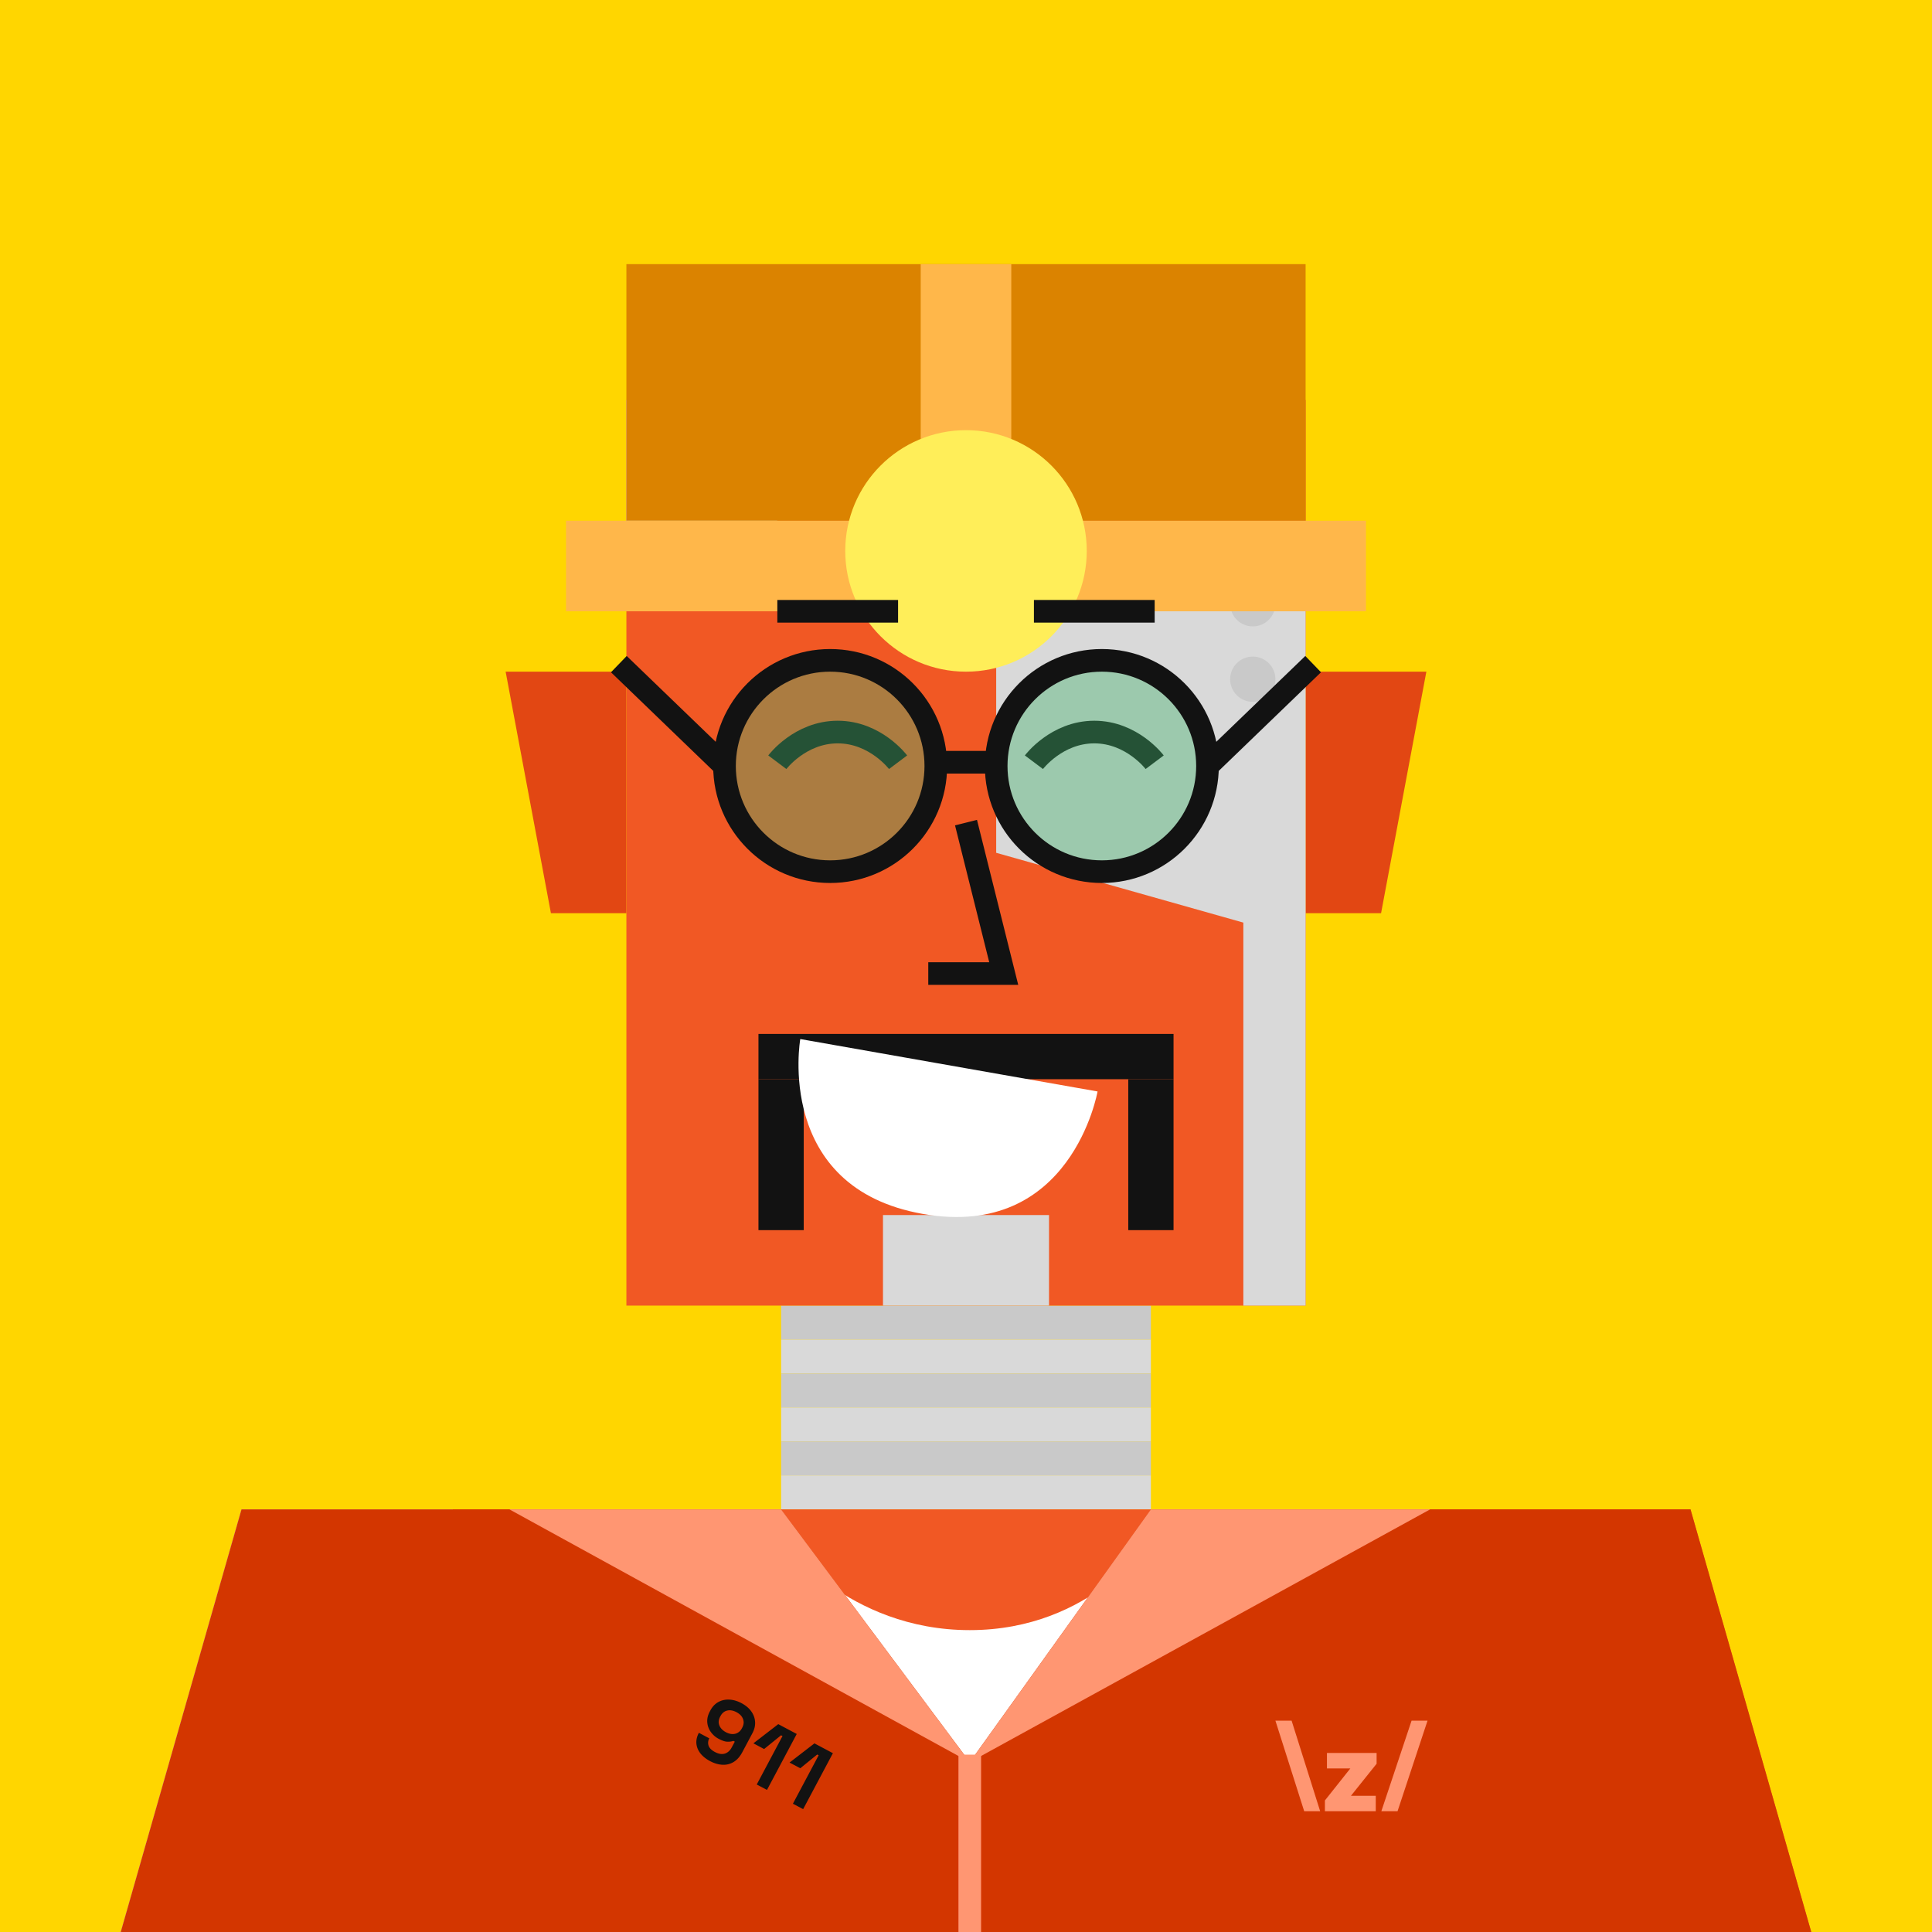<svg xmlns="http://www.w3.org/2000/svg" width="512" height="512" fill="none"><rect width="512" height="512" fill="#FFD600 "/><g skin='3'><path fill="#E24713" d="M134 178h32v64h-20l-12-64ZM378 178h-32v64h20l12-64Z"/><path fill="#C9C9C9" d="M207 346h98v9h-98z"/><path fill="#D9D9D9" d="M207 355h98v9h-98z"/><path fill="#C9C9C9" d="M207 364h98v9h-98z"/><path fill="#D9D9D9" d="M207 373h98v9h-98z"/><path fill="#C9C9C9" d="M207 382h98v9h-98z"/><path fill="#D9D9D9" d="M207 391h98v9h-98z"/><path fill="#F15824" d="M64 400h384l32 112H32l32-112Z"/><path fill="#D9D9D9" d="M64 400h56v88H76v24H32l32-112Z"/><path fill="#F15824" d="M166 106h180v240H166z"/><path fill="#D9D9D9" d="M264 146h82v200h-16.5V244.5L264 226v-80ZM166 106h40v44h-40v-44ZM234 322h44v24h-44z"/><circle cx="148" cy="436" r="12" fill="#D9D9D9"/><circle cx="332" cy="160" r="6" fill="#C9C9C9"/><circle cx="332" cy="180" r="6" fill="#C9C9C9"/><circle cx="92" cy="436" r="12" fill="#C9C9C9"/></g><g hair='35'><path fill="#DB8300" d="M166 138h180V70H166z"/><path fill="#FFB74A" d="M150 162h212v-24H150zM244 70h24v68h-24z"/><circle cx="256" cy="146" r="32" fill="#FFEE59"/></g><g dress='85'><path fill="#fff" d="M207 481h98v-73s-15.5 24-48 24-50-24-50-24v73Z"/><path fill="#D33600" d="M64 400h143l50 67 48-67h143l32 112H32l32-112Z"/><path fill="#FF9672" d="m338 456 7.629 24h4.228l-7.565-24H338Zm36.078 0-8.01 24h4.292l7.947-24h-4.229Zm-22.425 12.652h6.2l-6.74 8.487V480h13.478v-4.101h-6.573l6.796-8.487v-2.861h-13.161v4.101Z"/><path fill="#121212" d="M188.179 466.715c-1.102-.586-1.965-1.28-2.589-2.083-.61-.796-.957-1.66-1.041-2.592-.07-.925.15-1.868.661-2.829l2.755 1.465a2.482 2.482 0 0 0-.208 1.874c.191.663.76 1.246 1.706 1.749.961.511 1.827.655 2.598.43.779-.238 1.398-.788 1.856-1.649l.812-1.526-.382-.203c-.39.155-.9.228-1.53.219-.616-.001-1.404-.257-2.364-.767a5.934 5.934 0 0 1-2.081-1.813 5.087 5.087 0 0 1-.935-2.536c-.076-.947.149-1.915.674-2.904l.136-.254c.525-.989 1.217-1.727 2.073-2.213.857-.487 1.818-.71 2.884-.669 1.073.027 2.174.341 3.305.942 1.13.601 1.999 1.335 2.607 2.202.608.867.939 1.795.993 2.784.054.989-.178 1.971-.696 2.946l-2.693 5.064c-.639 1.201-1.419 2.073-2.342 2.615a5.084 5.084 0 0 1-2.959.71c-1.058-.055-2.138-.376-3.24-.962Zm4.186-7.668c.593.315 1.158.48 1.695.493.55.021 1.04-.099 1.469-.36.443-.254.803-.642 1.081-1.165l.09-.17c.421-.791.49-1.551.208-2.281-.261-.737-.836-1.342-1.726-1.815-.89-.473-1.721-.616-2.491-.427-.749.181-1.334.668-1.755 1.459l-.09.169c-.278.523-.405 1.035-.382 1.537.038.509.219.986.544 1.431.325.444.778.821 1.357 1.129Zm8.181 13.863 6.828-12.841-.382-.203-4.493 3.645-2.839-1.51 6.59-5.085 4.895 2.603-7.887 14.833-2.712-1.442Zm9.581 5.095 6.828-12.842-.381-.203-4.493 3.646-2.84-1.51 6.591-5.085 4.895 2.602-7.887 14.834-2.713-1.442Z"/><path fill="#FF9672" d="m207 400 50 67-122-67h72ZM305 400l-48 67 122-67h-74Z"/><path stroke="#FF9672" stroke-width="6" d="M257 465v47"/></g><g beard='4'><rect x="201" y="286" width="12" height="40" fill="#121212"/><rect x="299" y="286" width="12" height="40" fill="#121212"/><rect x="201" y="274" width="110" height="12" fill="#121212"/></g><g face='3'><path d="M290.865 289.25L212.081 275.358C212.081 275.358 205.135 314.75 244.555 321.701C283.975 328.652 290.865 289.25 290.865 289.25Z" fill="white"/><path d="M206 162H238" stroke="#121212" stroke-width="6"/><path d="M206 202C206 202 212 194 222 194C232 194 238 202 238 202" stroke="#121212" stroke-width="6"/><path d="M274 202C274 202 280 194 290 194C300 194 306 202 306 202" stroke="#121212" stroke-width="6"/><path d="M274 162H306" stroke="#121212" stroke-width="6"/><path d="M256 218L266 258H246" stroke="#121212" stroke-width="6"/></g><g glass='20'><path fill="#42B16C" fill-opacity=".4" d="M192 203c0-15.464 12.536-28 28-28s28 12.536 28 28-12.536 28-28 28-28-12.536-28-28Z"/><path stroke="#121212" stroke-width="6" d="M192 203c0 15.464 12.536 28 28 28s28-12.536 28-28-12.536-28-28-28-28 12.536-28 28Zm0 0-28-27M248 202h16"/><path fill="#42B16C" fill-opacity=".4" d="M264 203c0-15.464 12.536-28 28-28s28 12.536 28 28-12.536 28-28 28-28-12.536-28-28Z"/><path stroke="#121212" stroke-width="6" d="M320 203c0-15.464-12.536-28-28-28s-28 12.536-28 28 12.536 28 28 28 28-12.536 28-28Zm0 0 28-27"/></g></svg>